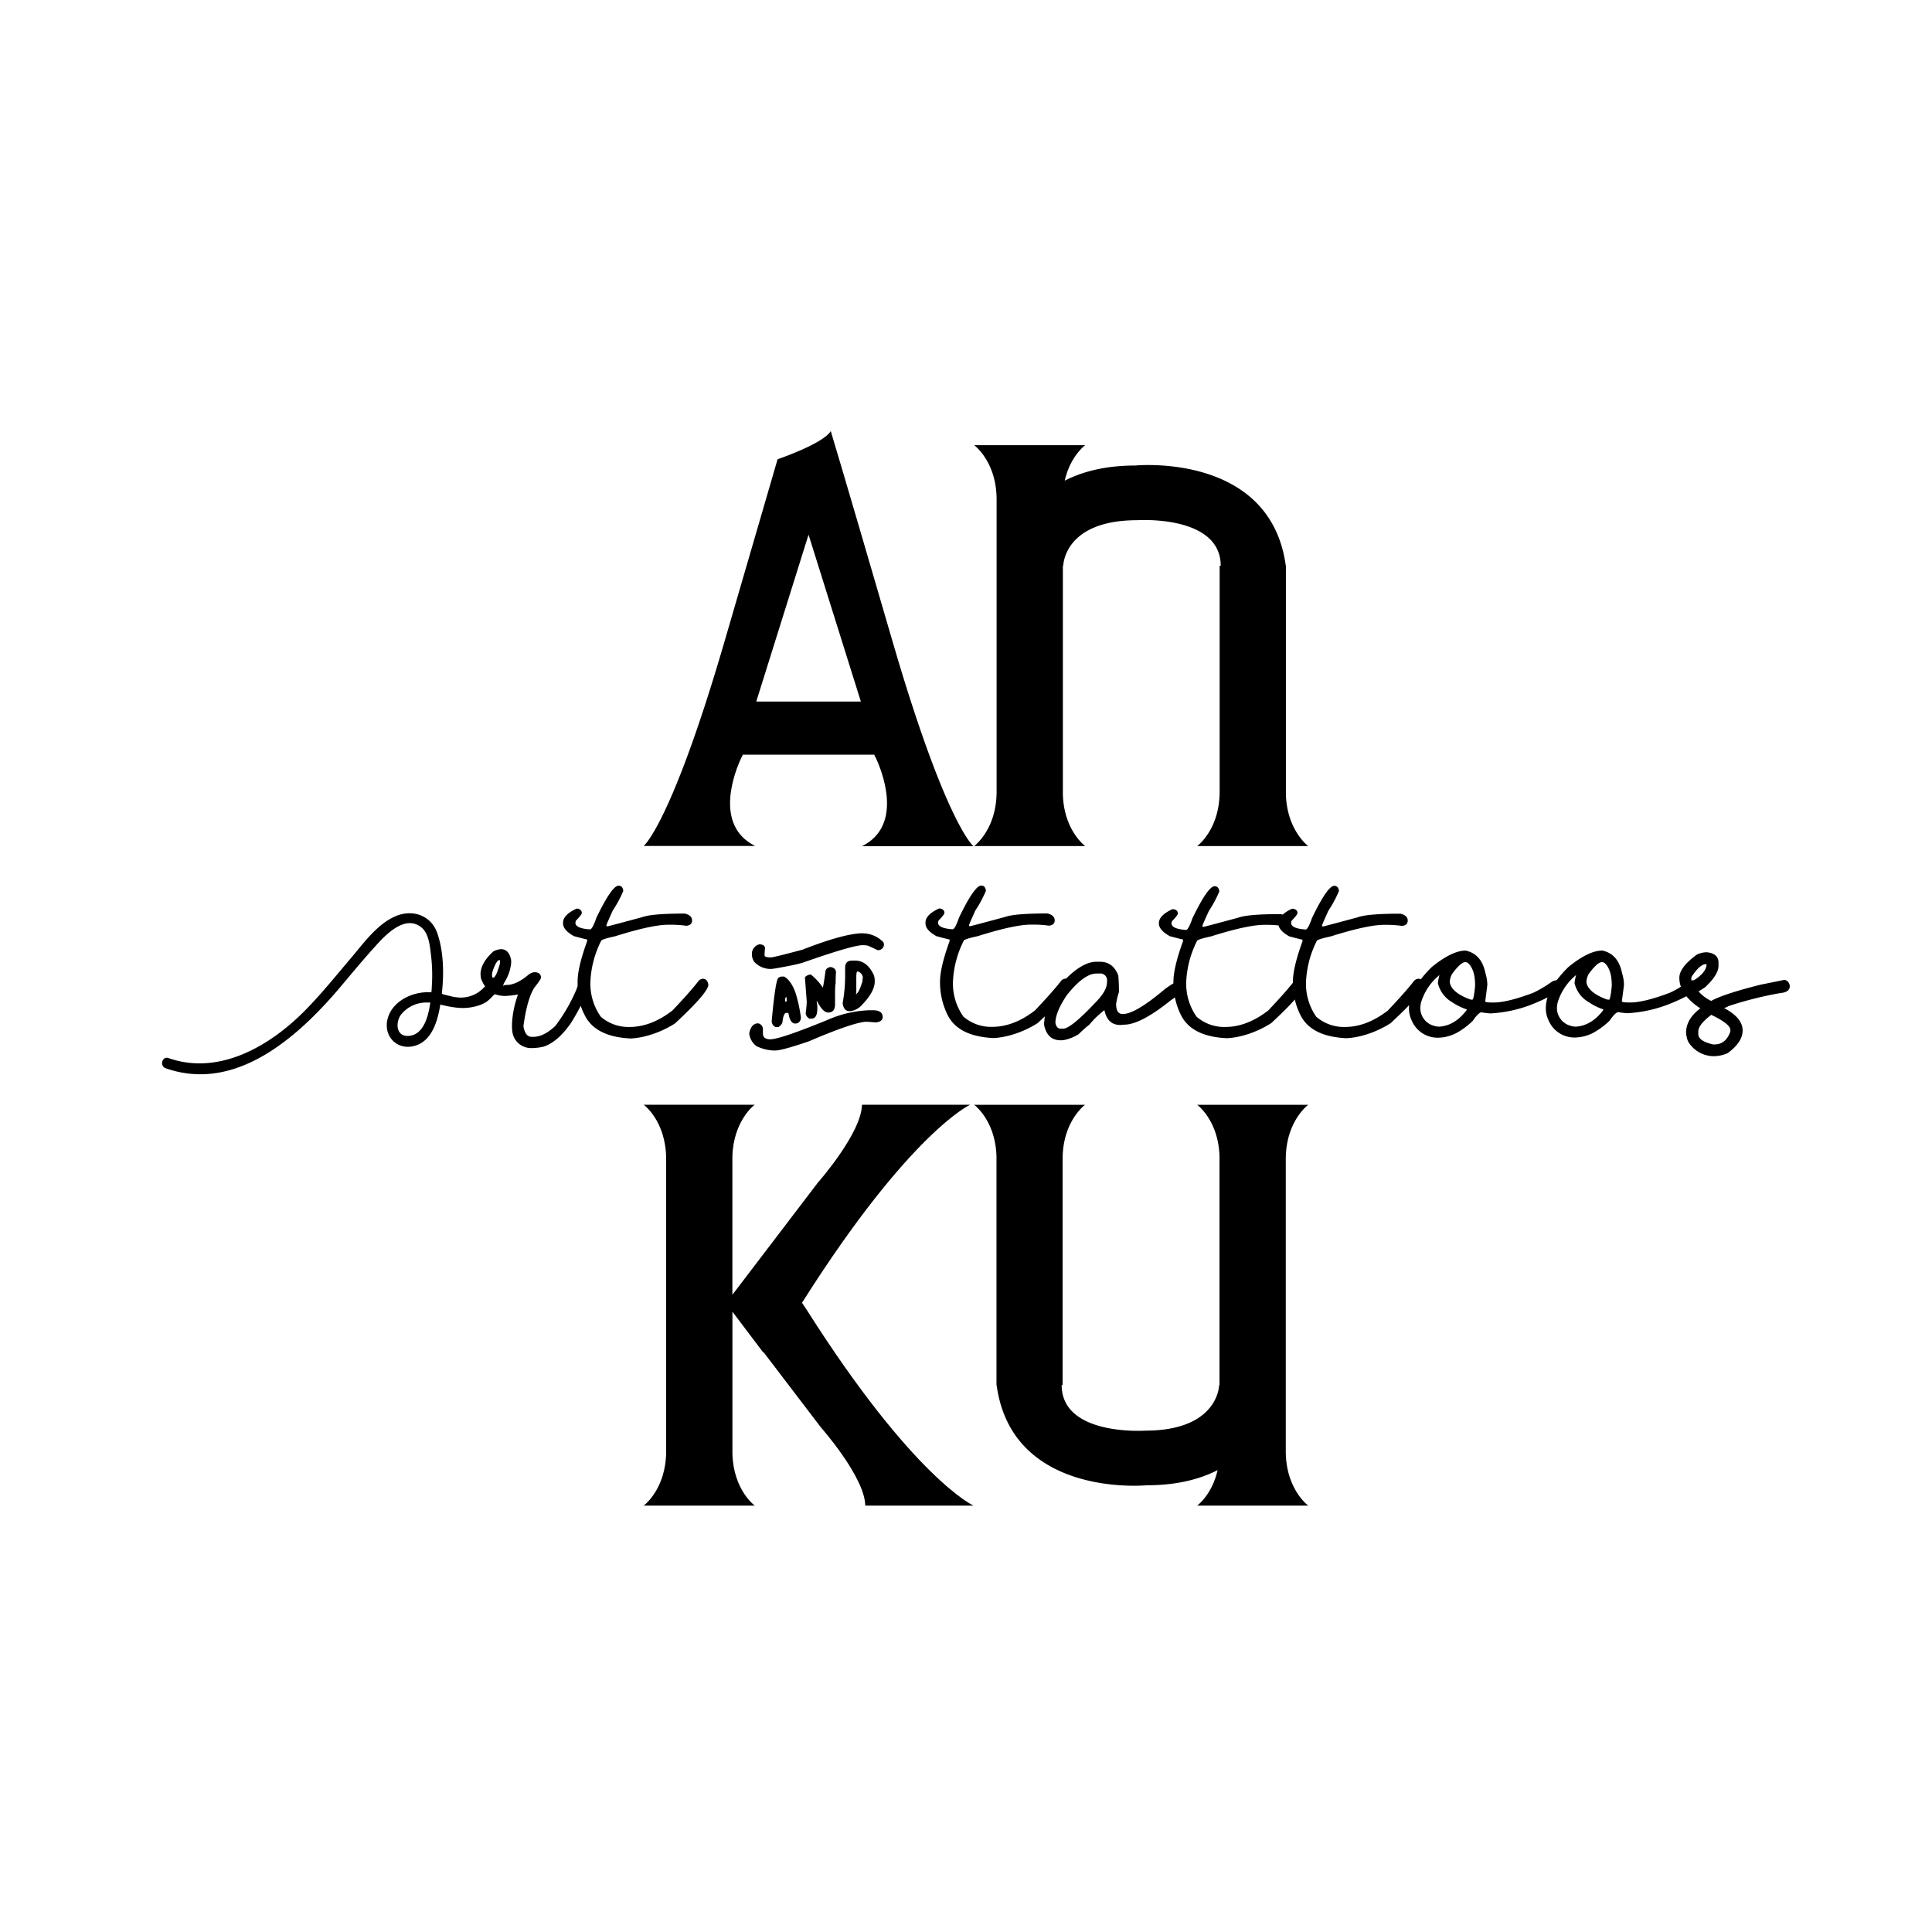<svg id="圖層_1" data-name="圖層 1" xmlns="http://www.w3.org/2000/svg" viewBox="0 0 500 500"><title>logo</title><path d="M257.89,299.28v59.15a.18.18,0,0,0,.05.14c4.07,29.29,38.94,25.81,38.94,25.81,7.63,0,13.58-1.54,18.23-3.91-1.43,6.37-5.28,9.18-5.28,9.18h28.74s-5.81-4.23-5.81-14.09V300c0-9.85,5.81-14.08,5.81-14.08H309.83s5.51,4,5.78,13.38v59.15h-.1s-.1,11.8-19.15,11.8c0,0-21.6,1.47-21.6-11.8H275V300c0-9.85,5.81-14.08,5.81-14.08H252.11S257.62,289.93,257.89,299.28Z"/><path d="M208.71,338.88c-.38-.59-.77-1.17-1.16-1.74l.33-.49c27.71-43.71,43.2-50.75,43.2-50.75h-28c-.13,7.4-11.44,20.19-11.44,20.19l-22.1,29V299.28c.27-9.35,5.78-13.38,5.78-13.38H166.59s5.81,4.23,5.81,14.08v75.58c0,9.86-5.81,14.09-5.81,14.09h28.74s-5.51-4-5.78-13.38V339.46l8,10.59.07-.09,14.87,19.5s11.32,12.79,11.44,20.19h28S236.42,382.6,208.71,338.88Z"/><path d="M332.79,205.58V146.43a.23.23,0,0,0-.05-.15c-4.07-29.28-38.95-25.8-38.95-25.8-7.62,0-13.57,1.53-18.23,3.91,1.43-6.37,5.29-9.18,5.29-9.18H252.11s5.81,4.23,5.81,14.08v75.58c0,9.86-5.81,14.09-5.81,14.09h28.74s-5.51-4-5.78-13.38V146.43h.1s.09-11.8,19.14-11.8c0,0,21.61-1.47,21.61,11.8h-.28v58.44c0,9.86-5.81,14.09-5.81,14.09h28.74S333.06,214.92,332.79,205.58Z"/><path d="M223.09,219h28.83s-3.81-3.06-11.2-23c-.07-.21-.15-.42-.23-.63h0c-2.7-7.34-5.87-16.9-9.49-29.34-13.75-47.18-16-54.46-16-54.46-2,3.29-13.76,7.28-13.76,7.28L187.51,166c-3.68,12.64-6.89,22.3-9.62,29.68-7.45,20.15-11.3,23.25-11.3,23.25h28.83c-11-5.48-5-19.8-3.5-23H192c.13-.4.22-.63.22-.63h34.05l.22.63h.09C228.08,199.16,234.07,213.48,223.09,219Zm-13.84-37.44H195.72l13.53-43.19h0l13.54,43.19Z"/><path d="M225.9,261.45h-1a29.82,29.82,0,0,0-11,2.61q-12,4.9-14.56,4.91c-1.27,0-1.9-.51-1.9-1.54v-1.1a1.53,1.53,0,0,0-1.22-1.49c-1.22,0-2,.88-2.32,2.64a4.71,4.71,0,0,0,1.91,3.28,11.31,11.31,0,0,0,4.17,1.1h.74q1.65,0,8.55-2.34,11-4.72,14.68-5.09.92,0,2.73.18c1.17-.15,1.76-.62,1.76-1.4C228.4,262,227.57,261.45,225.9,261.45Z"/><path d="M211.66,259.5c.92,1.69,1.81,2.54,2.68,2.54q1.77,0,1.77-2.13v-2c0-.9,0-1.93.07-3.09,0,0,.06-.1.08-.28h0c0-.6,0-1.54.09-2.84,0-.8-.45-1.27-1.35-1.43a1.56,1.56,0,0,0-1.33.83c-.32,2.34-.56,3.84-.71,4.5h0a15.13,15.13,0,0,0-3.12-3.4,2.25,2.25,0,0,0-1.53.71l.48,6.38c-.06,1.14-.16,2.11-.28,2.89a1.7,1.7,0,0,0,1,1.44H210c.87,0,1.37-.64,1.49-1.92a7.74,7.74,0,0,0-.16-2.57A.45.45,0,0,1,211.66,259.5Z"/><path d="M223.15,241.54h-.48q-4.93.3-15,4.24-7.49,2-8.17,2c-1.08,0-1.63-.18-1.63-.53s0-.77.1-1.63-.46-1.16-1.38-1.24a2.53,2.53,0,0,0-2,2.6,3.56,3.56,0,0,0,.57,1.9,5.79,5.79,0,0,0,4.54,1.88l.69-.09c3.35-.57,5.76-1.07,7.25-1.49q13-4.58,15.68-4.57a7.72,7.72,0,0,1,1.15.09c.09,0,1,.4,2.66,1.2a1.5,1.5,0,0,0,1.63-1.61,1,1,0,0,1-.09-.39A7.54,7.54,0,0,0,223.15,241.54Z"/><path d="M220.12,261.68a4.89,4.89,0,0,0,2.69-1.33q3.57-3.63,3.57-6.31v-.37a4.41,4.41,0,0,0-.23-1.31c-1.16-2.5-2.77-3.76-4.83-3.76h-.74q-1.86,0-1.86,1.77v2.11a40,40,0,0,1-.64,7.13q.25,2.07,1.77,2.07Zm1.49-4.89v-3.94c0-.95.11-1.42.33-1.44a1.78,1.78,0,0,1,1.37,1.67,2.05,2.05,0,0,0-.09.87c-.69,2.18-1.26,3.28-1.72,3.28h-.18C221.51,257.23,221.61,257.08,221.61,256.79Z"/><path d="M201.5,265.8c.69-.52,1-1,1-1.35.19-1.54.52-2.32,1-2.32h.37a.21.21,0,0,1,.18.1c.29,1.77.87,2.66,1.74,2.66s1.37-.5,1.49-1.49a38.68,38.68,0,0,0-1.3-6.15c-.75-2.28-1.77-3.78-3.05-4.52h-.53a1.28,1.28,0,0,0-.85.28q-.81,0-1.83,11.19a1.69,1.69,0,0,0,1,1.6Zm1.68-7.2a.81.81,0,0,1,.29-.59q.12,0,.12,1.17v0s-.06,0-.16,0h-.37C203.18,259.24,203.22,259,203.18,258.6Z"/><path d="M461.84,253.58l-6.13,1.24q-9.6,2.4-12.86,4.22a10.46,10.46,0,0,1-3.27-2.47c.38-.22,1-.59,1.75-1.11q3.42-3.24,3.42-5.5v-.83c0-1.56-1-2.45-2.93-2.68h-.39a6,6,0,0,0-2.32.62q-4.5,3.3-4.5,6a6.94,6.94,0,0,0,.4,2.29,22.63,22.63,0,0,1-2.85,1.56q-6.68,2.52-10.25,2.52h-.18c-1.33,0-2-.1-2-.3.37-2.7.55-4.16.55-4.35a10.29,10.29,0,0,0-.48-2.89c-.66-3.34-2.36-5.3-5.11-5.9q-3.54,0-8.72,4.2a27.84,27.84,0,0,0-3.08,3.47h0a3.67,3.67,0,0,0-1.2.35,31.32,31.32,0,0,1-4.88,2.91q-6.68,2.52-10.25,2.52h-.19c-1.33,0-2-.1-2-.3.37-2.7.55-4.16.55-4.35a10.29,10.29,0,0,0-.48-2.89c-.66-3.34-2.36-5.3-5.12-5.9q-3.52,0-8.71,4.2a27.85,27.85,0,0,0-2.9,3.23,1.34,1.34,0,0,0-.61-.14,1.7,1.7,0,0,0-1.05.44q-2.24,2.89-6.86,7.77-5.54,4.28-11.17,4.27a10.9,10.9,0,0,1-7.38-2.66A14.85,14.85,0,0,1,338,254a26.08,26.08,0,0,1,2.75-10.43c0-.3,1.2-.7,3.61-1.22q9.54-3,13.8-3h1a29.08,29.08,0,0,1,3.67.27c1-.09,1.49-.56,1.49-1.4s-.63-1.46-1.88-1.76q-8.58,0-11.08.94c-5.82,1.57-8.8,2.36-8.92,2.36a2.94,2.94,0,0,0-.71-.09h.48v0l-.07-.13c0-.2.58-1.49,1.65-3.86a30.53,30.53,0,0,0,2.73-5.09c-.1-.9-.51-1.35-1.21-1.35q-1.74,0-5.76,8.32c-.69,2-1.24,3-1.65,3-2.37-.17-3.62-.69-3.76-1.58v-.23l.11-.44c1-1.05,1.54-1.73,1.54-2,0-.58-.35-.95-1.05-1.12h-.39a9.3,9.3,0,0,0-2.4,1.52,4.41,4.41,0,0,0-.47-.14q-8.58,0-11.08.94c-5.82,1.57-8.8,2.36-8.92,2.36a2.94,2.94,0,0,0-.71-.09h.48v0l-.07-.13c0-.2.58-1.49,1.66-3.86a31,31,0,0,0,2.72-5.09c-.1-.9-.51-1.35-1.21-1.35q-1.74,0-5.76,8.32c-.69,2-1.24,3-1.65,3-2.37-.17-3.62-.69-3.76-1.58v-.23l.12-.44q1.53-1.58,1.53-2c0-.58-.35-.95-1.05-1.12h-.39q-3.47,1.63-3.47,3.6V239q0,1.69,2.82,3.28c2.28.61,3.42.89,3.42.85v.45q-2.47,6.84-2.48,10.46c0,.15,0,.3,0,.45-.6.35-1.32.83-2.17,1.45q-7.68,6.5-10.94,6.49c-1.15,0-1.72-.86-1.72-2.59a16.7,16.7,0,0,1,.73-3.07v-.46c0-1.57-.08-2.85-.16-3.83q-1.31-3.51-4.65-3.58l-.85,0q-3.47-.09-7.8,4.15l-.19.22-.2,0a1.72,1.72,0,0,0-1,.44q-2.24,2.89-6.86,7.77-5.52,4.28-11.17,4.27a10.92,10.92,0,0,1-7.38-2.66,14.85,14.85,0,0,1-2.69-9.15,25.94,25.94,0,0,1,2.76-10.43c0-.3,1.2-.7,3.6-1.22q9.54-3,13.8-3h1a29,29,0,0,1,3.67.27c1-.09,1.49-.56,1.49-1.4s-.63-1.46-1.88-1.76q-8.58,0-11.08.94-8.73,2.35-8.92,2.36a2.94,2.94,0,0,0-.71-.09h.48v0l-.06-.13c0-.2.58-1.49,1.65-3.86a30.53,30.53,0,0,0,2.73-5.09c-.11-.9-.52-1.35-1.22-1.35q-1.74,0-5.76,8.32c-.68,2-1.23,3-1.65,3-2.37-.17-3.62-.69-3.76-1.58v-.23l.12-.44q1.53-1.58,1.53-2c0-.58-.35-.95-1.05-1.12h-.39q-3.46,1.63-3.46,3.6V239q0,1.69,2.82,3.28c2.27.61,3.41.89,3.41.85v.45q-2.48,6.84-2.47,10.46a18.92,18.92,0,0,0,1.9,8.51q2.74,5.69,12,6.1a20.62,20.62,0,0,0,4.4-.76,26.15,26.15,0,0,0,7-3.14l1.83-1.72a7.78,7.78,0,0,0-.11,1.06,3.6,3.6,0,0,0,.16,2.08c.76,2.33,2.39,3.31,4.88,3a11.13,11.13,0,0,0,3.83-1.54,31.14,31.14,0,0,1,2.75-2.45,25,25,0,0,1,3.9-3.76q.92,4.39,5.07,3.76h.05q4.21,0,12-6.26c.41-.28.79-.54,1.13-.79a17.91,17.91,0,0,0,1.51,4.46q2.74,5.69,12,6.1a20.62,20.62,0,0,0,4.4-.76,26.15,26.15,0,0,0,7-3.14q4-3.69,6.12-6.12a17.76,17.76,0,0,0,1.4,3.92q2.75,5.69,12,6.1a20.62,20.62,0,0,0,4.4-.76,26.15,26.15,0,0,0,7-3.14c1.91-1.78,3.51-3.33,4.79-4.67a7.89,7.89,0,0,0-.05.84,7.2,7.2,0,0,0,.69,3.1,7.28,7.28,0,0,0,7.09,4.49,10.61,10.61,0,0,0,5.18-1.6,21,21,0,0,0,3.55-2.75c1-1.47,1.77-2.21,2.27-2.21a19.68,19.68,0,0,0,2.32.28A34.71,34.71,0,0,0,396,260.12c1.8-.71,3.3-1.36,4.5-2a9.56,9.56,0,0,0-.45,2.79,7.2,7.2,0,0,0,.69,3.1,7.28,7.28,0,0,0,7.09,4.49,10.61,10.61,0,0,0,5.18-1.6,20.76,20.76,0,0,0,3.56-2.75c1-1.47,1.76-2.21,2.27-2.21a19.24,19.24,0,0,0,2.31.28,34.59,34.59,0,0,0,10.21-2.13,47.23,47.23,0,0,0,5.07-2.26,15.27,15.27,0,0,0,3.62,3.13q-3.69,2.75-3.69,6.3a7,7,0,0,0,.53,2.3,7.77,7.77,0,0,0,6.65,3.78,8.85,8.85,0,0,0,3.6-.8c2.56-1.9,3.85-3.84,3.85-5.83,0-2.2-1.6-4.14-4.78-5.82a6.73,6.73,0,0,0,1.18-.53A95.13,95.13,0,0,1,460.78,257c1.61-.15,2.41-.74,2.41-1.76A1.7,1.7,0,0,0,461.84,253.58Zm-175.35.64q0,2.29-3.23,5.48-6.15,6.51-8.12,6.52h-.64c-.71,0-1.16-.5-1.36-1.49,0-1.87,1-4.25,2.92-7.14q4.47-5.64,7.7-5.64h.74a1.76,1.76,0,0,1,2,2Zm50.59-10.62q-2.47,6.84-2.48,10.46c0,.1,0,.19,0,.28-1.48,1.86-3.6,4.24-6.38,7.17q-5.53,4.28-11.17,4.27a10.9,10.9,0,0,1-7.38-2.66A14.85,14.85,0,0,1,307,254a25.94,25.94,0,0,1,2.76-10.43c0-.3,1.19-.7,3.6-1.22q9.54-3,13.8-3h1a25.52,25.52,0,0,1,2.74.16q.33,1.46,2.76,2.82c2.28.61,3.42.89,3.42.85Zm42.43,17.89c-2,2.6-4.31,4-6.93,4.2h-.16a4.07,4.07,0,0,1-1.35-.23,4.74,4.74,0,0,1-3.49-4.79,8.8,8.8,0,0,1,.16-1.15,14.58,14.58,0,0,1,4.79-7.17,14.4,14.4,0,0,0-.41,2.06,7.74,7.74,0,0,0,3.76,5,14.65,14.65,0,0,0,3.72,1.82Zm2.24-6.26c-.23,2.33-.46,3.49-.71,3.49a2.62,2.62,0,0,1-.57-.07c-3.26-1.21-5-2.69-5.27-4.45a4.48,4.48,0,0,1,.64-2.2q2.21-3,3.37-3a1.26,1.26,0,0,1,.73.25c1.21,1.15,1.81,3,1.81,5.69Zm33.12,6.26q-3,3.9-6.93,4.2h-.16a4.07,4.07,0,0,1-1.35-.23,4.75,4.75,0,0,1-3.49-4.79,8.8,8.8,0,0,1,.16-1.15,14.58,14.58,0,0,1,4.79-7.17,13.73,13.73,0,0,0-.4,2.06,7.68,7.68,0,0,0,3.76,5,14.41,14.41,0,0,0,3.71,1.82Zm2.25-6.26c-.23,2.33-.47,3.49-.71,3.49a2.79,2.79,0,0,1-.58-.07q-4.87-1.81-5.27-4.45a4.48,4.48,0,0,1,.64-2.2q2.21-3,3.37-3a1.29,1.29,0,0,1,.74.25c1.2,1.15,1.81,3,1.81,5.69Zm21.12-1.56a1.77,1.77,0,0,0-.49.09q0-.15-.06-.39a5.23,5.23,0,0,0,.09-.57c1.44-2.19,2.68-3.28,3.74-3.28h.15c-.05,1.47-1.16,2.86-3.33,4.19Zm9.58,12.89v.37c-.78,2.24-2.14,3.37-4.1,3.37h-.39q-3.81-.9-3.81-2.64v-.73q0-1.73,3.35-4.29Q447.82,265,447.82,266.56Z"/><path d="M181.89,253.3a1.75,1.75,0,0,0-1,.44q-2.22,2.89-6.86,7.77-5.52,4.28-11.17,4.27a10.92,10.92,0,0,1-7.38-2.66,14.85,14.85,0,0,1-2.68-9.15,25.91,25.91,0,0,1,2.75-10.43c0-.3,1.2-.7,3.6-1.22q9.54-3,13.8-3h1a29,29,0,0,1,3.67.27c1-.09,1.49-.56,1.49-1.4s-.62-1.46-1.88-1.76q-8.58,0-11.07.94c-5.83,1.57-8.8,2.36-8.93,2.36a2.94,2.94,0,0,0-.71-.09H157v0l-.07-.13c0-.2.58-1.49,1.65-3.86a30.53,30.53,0,0,0,2.73-5.09c-.11-.9-.52-1.35-1.22-1.35q-1.74,0-5.75,8.32c-.69,2-1.24,3-1.66,3-2.37-.17-3.62-.69-3.76-1.58v-.23l.12-.44q1.53-1.58,1.53-2c0-.58-.35-.95-1-1.12h-.39q-3.47,1.63-3.46,3.6V239q0,1.69,2.82,3.28c2.28.61,3.41.89,3.41.85v.45q-2.48,6.84-2.47,10.46c0,.41,0,.81,0,1.21a7.39,7.39,0,0,0-.26.72,43.75,43.75,0,0,1-5.48,9.51q-3,2.85-5.71,2.85h-.46c-1.06,0-1.75-.86-2.09-2.59v-.28q.94-6.9,2.82-9.88Q140,253.49,140,253c0-.86-.52-1.32-1.56-1.4a2.78,2.78,0,0,0-1.68.67c-2.1,1.76-4,2.63-5.59,2.63-.64,0-1,.14-.94.42q-.12,0,.18-.87a11.77,11.77,0,0,0,1.88-5.19v-.71c-.33-1.94-1.23-2.91-2.68-2.91a5.29,5.29,0,0,0-1.88.55c-2.25,2-3.37,4-3.37,6l.09.92a8,8,0,0,0,1.09,2.15s-.54.55-.6.61a8.13,8.13,0,0,1-7.08,2.18l-.18,0c-.53-.11-1.06-.23-1.58-.37-.18-.05-1.78-.35-1.75-.58.57-5.13.48-10.78-1.17-15.57-1.58-4.61-6.34-6.28-10.73-4.45-4.8,2-8.33,7-11.59,10.83-3.86,4.55-7.6,9.21-11.79,13.47-9,9.18-22.24,17.09-35.46,12.45-1.66-.58-2.38,2.06-.72,2.64,18.07,6.34,34.09-8,44.88-20.66,3-3.56,6-7.2,9.13-10.66,2.67-3,7.89-8.69,12.22-5.08,1.92,1.6,2.16,5,2.44,7.28a43.65,43.65,0,0,1,.19,8c0,.42-.06.91-.1,1.44-.45,0-.91,0-1.37,0-4.25.16-8.92,2.61-10,7-1,4.24,2.2,7.84,6.52,7,4.94-1,6.45-6.48,7.16-10.83,0,.06,2,.48,2.23.52.74.14,1.49.25,2.24.32a13.29,13.29,0,0,0,5.56-.62,9.36,9.36,0,0,0,1.84-.86,9.92,9.92,0,0,0,1.6-1.44c.12-.12.55-.63.77-.55a7.54,7.54,0,0,0,2.6.42,20.64,20.64,0,0,0,3.17-.37h0v.26a25.49,25.49,0,0,0-1.47,7.43v.73a9.15,9.15,0,0,0,.21,1.81,4.88,4.88,0,0,0,4.86,3.63,13.45,13.45,0,0,0,3.19-.39q3.64-1.25,7-6.1,1.45-2.32,2.53-4.45a16.62,16.62,0,0,0,1,2.36q2.76,5.69,12,6.1a20.62,20.62,0,0,0,4.4-.76,26,26,0,0,0,7-3.14q8.25-7.65,8.64-9.88C183.2,253.83,182.7,253.3,181.89,253.3Zm-76,14.78c-3.33.34-3.65-3.3-2.13-5.47a8.41,8.41,0,0,1,6.52-3.16c.36,0,.72,0,1.08,0C110.84,263.32,109.52,267.72,105.91,268.08Zm23.35-18.22c-.61,2.11-1.16,3.17-1.65,3.17-.17,0-.25-.24-.25-.71a4.25,4.25,0,0,1,.16-1c.66-1.93,1.27-2.89,1.83-2.89l.07.39A4,4,0,0,1,129.26,249.86Z"/></svg>